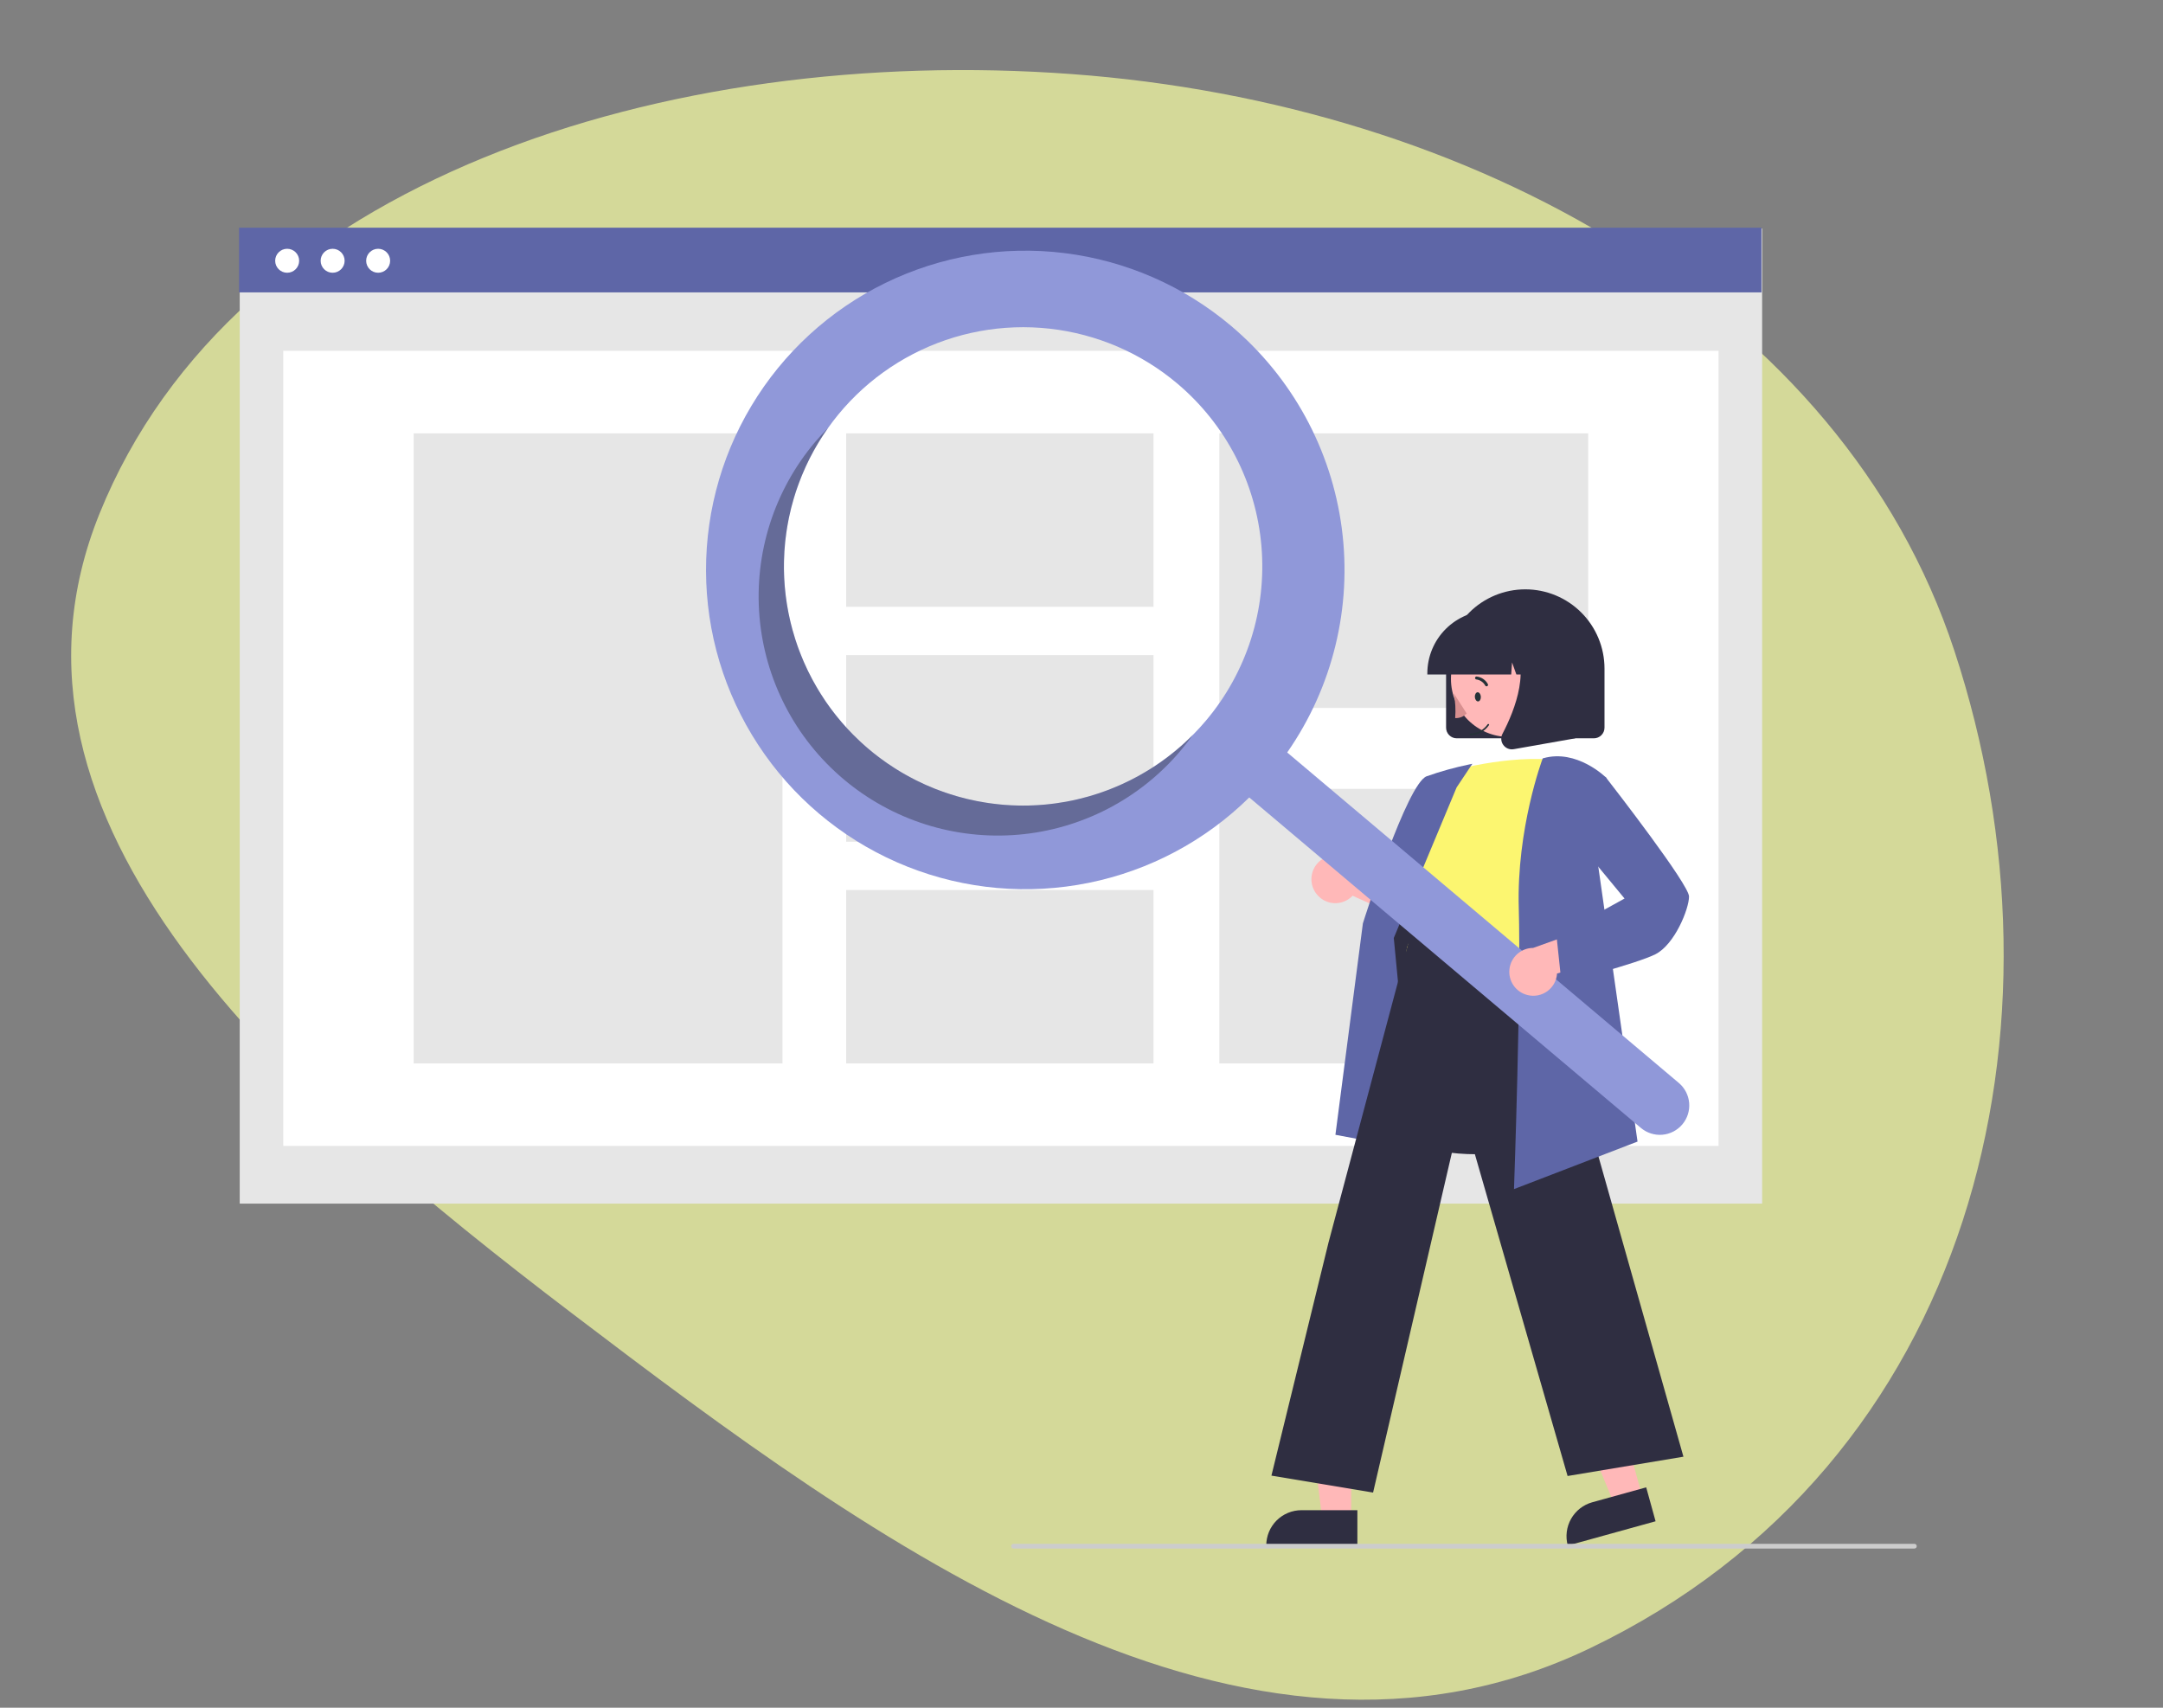 <svg width="380" height="300" viewBox="0 0 380 300" fill="none" xmlns="http://www.w3.org/2000/svg">
<rect x="0" y="0" width="380" height="300" fill="#808080" stroke="none"/>
<g clip-path="url(#clip0_556_11628)">
<path fill-rule="evenodd" clip-rule="evenodd" d="M188.295 13.014C258.719 18.196 323.633 54.428 343.332 114.271C365.006 180.114 346.948 257.127 279.325 289.551C218.4 318.764 153.847 271.318 100.485 230.713C50.229 192.471 -4.414 144.521 17.461 90.288C41.151 31.556 117.09 7.773 188.295 13.014Z" fill="#F8FFA5" fill-opacity="0.7"/>
<path d="M309.575 40.151H42.117V211.443H309.575V40.151Z" fill="#E6E6E6"/>
<path d="M301.923 61.636H49.762V201.309H301.923V61.636Z" fill="white"/>
<path d="M309.457 40H42V51.363H309.457V40Z" fill="#5E66A7"/>
<path d="M50.45 47.915C51.613 47.915 52.556 46.972 52.556 45.809C52.556 44.646 51.613 43.703 50.45 43.703C49.287 43.703 48.344 44.646 48.344 45.809C48.344 46.972 49.287 47.915 50.45 47.915Z" fill="white"/>
<path d="M58.438 47.915C59.601 47.915 60.544 46.972 60.544 45.809C60.544 44.645 59.601 43.703 58.438 43.703C57.275 43.703 56.332 44.645 56.332 45.809C56.332 46.972 57.275 47.915 58.438 47.915Z" fill="white"/>
<path d="M66.434 47.915C67.597 47.915 68.54 46.972 68.54 45.809C68.54 44.646 67.597 43.703 66.434 43.703C65.271 43.703 64.328 44.646 64.328 45.809C64.328 46.972 65.271 47.915 66.434 47.915Z" fill="white"/>
<path d="M137.466 76.128H72.672V186.817H137.466V76.128Z" fill="#E6E6E6"/>
<path d="M202.651 76.128H148.656V106.596H202.651V76.128Z" fill="#E6E6E6"/>
<path d="M202.651 115.081H148.656V147.864H202.651V115.081Z" fill="#E6E6E6"/>
<path d="M202.651 156.348H148.656V186.817H202.651V156.348Z" fill="#E6E6E6"/>
<path d="M279.012 76.128H214.219V124.365H279.012V76.128Z" fill="#E6E6E6"/>
<path d="M279.012 138.579H214.219V186.817H279.012V138.579Z" fill="#E6E6E6"/>
<path d="M254.051 127.831V117.446C254.051 113.755 255.517 110.216 258.127 107.606C260.736 104.996 264.276 103.53 267.967 103.53C271.657 103.53 275.197 104.996 277.806 107.606C280.416 110.216 281.882 113.755 281.882 117.446V127.831C281.882 128.326 281.685 128.802 281.334 129.152C280.984 129.502 280.509 129.7 280.013 129.7H255.92C255.424 129.7 254.949 129.502 254.599 129.152C254.248 128.802 254.051 128.326 254.051 127.831Z" fill="#2F2E41"/>
<path d="M288.546 262.978L283.638 264.336L276.062 246.052L283.307 244.047L288.546 262.978Z" fill="#FFB8B8"/>
<path d="M279.741 263.904L289.207 261.285L290.856 267.245L275.431 271.514C275.214 270.731 275.154 269.913 275.253 269.107C275.353 268.301 275.61 267.523 276.01 266.816C276.41 266.11 276.946 265.489 277.586 264.989C278.226 264.49 278.958 264.121 279.741 263.904Z" fill="#2F2E41"/>
<path d="M237.375 266.753H232.282L229.859 247.11H237.376L237.375 266.753Z" fill="#FFB8B8"/>
<path d="M228.645 265.298H238.466V271.482H222.461C222.461 270.67 222.621 269.866 222.932 269.115C223.242 268.365 223.698 267.683 224.272 267.109C224.846 266.535 225.528 266.079 226.278 265.769C227.029 265.458 227.833 265.298 228.645 265.298Z" fill="#2F2E41"/>
<path d="M231.232 156.974C231.595 157.465 232.062 157.87 232.599 158.161C233.136 158.452 233.73 158.621 234.34 158.657C234.949 158.694 235.56 158.596 236.127 158.371C236.695 158.146 237.207 157.799 237.626 157.355L251.164 163.444L249.932 155.829L237.265 151.215C236.473 150.56 235.467 150.219 234.44 150.255C233.412 150.292 232.434 150.705 231.69 151.415C230.947 152.125 230.489 153.083 230.405 154.107C230.32 155.132 230.615 156.152 231.232 156.974Z" fill="#FFB8B8"/>
<path d="M259.36 202.767C255.107 202.767 250.704 202.133 247.002 200.249C245.038 199.268 243.297 197.893 241.888 196.208C240.479 194.524 239.433 192.567 238.816 190.46C236.887 184.354 239.319 178.355 241.67 172.554C243.127 168.959 244.503 165.564 244.86 162.217L244.985 161.029C245.541 155.692 246.021 151.083 248.681 149.355C250.059 148.458 251.912 148.407 254.347 149.198L277.212 156.626L276.372 200.031L276.233 200.077C276.113 200.117 268.052 202.767 259.36 202.767Z" fill="#2F2E41"/>
<path d="M253.949 135.685C253.949 135.685 265.165 132.362 273.888 133.608C273.888 133.608 268.903 161.024 270.565 170.163C272.227 179.302 241.695 173.694 247.926 164.971L250.003 154.586C250.003 154.586 245.849 150.432 249.588 145.447L253.949 135.685Z" fill="#FCF670"/>
<path d="M248.432 201.944L234.609 199.352L239.435 162.213C239.76 161.176 247.236 137.645 250.631 136.372C253.096 135.504 255.617 134.803 258.177 134.276L258.669 134.177L255.897 138.335L244.862 164.777L248.432 201.944Z" fill="#5E66A7"/>
<path d="M241.227 262.202L223.367 259.226L233.39 218.3L248.304 162.33L248.451 163.324C248.463 163.398 249.856 170.71 270.53 167.466L270.712 167.437L270.762 167.614L295.749 255.901L275.398 259.293L256.837 194.879L241.227 262.202Z" fill="#2F2E41"/>
<path d="M265.98 208.894L265.992 208.579C266.004 208.231 267.233 173.532 266.822 159.576C266.411 145.574 270.944 133.448 270.99 133.327L271.027 133.229L271.127 133.201C276.992 131.525 282.08 136.526 282.131 136.577L282.203 136.648L280.532 150.429L287.684 200.543L265.98 208.894Z" fill="#5E66A7"/>
<path d="M265.109 129.459C270.744 129.459 275.311 124.891 275.311 119.256C275.311 113.621 270.744 109.053 265.109 109.053C259.474 109.053 254.906 113.621 254.906 119.256C254.906 124.891 259.474 129.459 265.109 129.459Z" fill="#FFB8B8"/>
<path d="M250.758 118.277C250.761 115.358 251.922 112.56 253.986 110.497C256.049 108.433 258.847 107.272 261.766 107.269H263.843C266.761 107.272 269.559 108.433 271.623 110.497C273.687 112.56 274.847 115.358 274.851 118.277V118.484H270.461L268.964 114.292L268.665 118.484H266.397L265.641 116.369L265.49 118.484H250.758V118.277Z" fill="#2F2E41"/>
<path d="M264.102 130.868C263.896 130.589 263.773 130.257 263.747 129.911C263.721 129.566 263.794 129.219 263.956 128.913C266.157 124.726 269.239 116.991 265.148 112.22L264.854 111.877H276.729V129.706L265.942 131.61C265.833 131.629 265.722 131.639 265.611 131.639C265.316 131.639 265.026 131.569 264.764 131.435C264.502 131.301 264.275 131.107 264.102 130.868Z" fill="#2F2E41"/>
<path d="M216.292 57.258C207.982 50.246 197.814 45.801 187.024 44.463C176.234 43.125 165.288 44.952 155.517 49.721C145.747 54.491 137.573 61.998 131.991 71.328C126.409 80.658 123.659 91.41 124.076 102.275C124.494 113.139 128.06 123.648 134.34 132.523C140.621 141.398 149.346 148.256 159.454 152.263C169.561 156.269 180.615 157.251 191.271 155.09C201.927 152.929 211.724 147.717 219.472 140.089L288.269 198.139C289.316 199.024 290.671 199.457 292.037 199.343C293.403 199.228 294.668 198.576 295.553 197.529C296.438 196.483 296.871 195.127 296.756 193.761C296.642 192.395 295.989 191.131 294.943 190.246L294.935 190.239L226.138 132.189C234.13 120.718 237.551 106.677 235.729 92.816C233.908 78.955 226.976 66.274 216.292 57.258ZM211.857 126.599C206.497 132.951 199.375 137.57 191.389 139.874C183.404 142.178 174.915 142.062 166.996 139.541C159.077 137.02 152.083 132.207 146.899 125.712C141.714 119.216 138.573 111.329 137.871 103.047C137.17 94.766 138.94 86.463 142.957 79.188C146.974 71.912 153.059 65.992 160.441 62.175C167.824 58.357 176.172 56.815 184.431 57.742C192.69 58.67 200.489 62.026 206.84 67.385C211.058 70.944 214.533 75.298 217.068 80.2C219.602 85.102 221.146 90.454 221.612 95.953C222.078 101.451 221.456 106.988 219.783 112.246C218.109 117.504 215.416 122.381 211.857 126.599Z" fill="#9098D9"/>
<path opacity="0.3" d="M152.643 131.615C144.582 124.813 139.374 115.227 138.053 104.762C136.732 94.298 139.395 83.719 145.513 75.126C144.709 75.935 143.933 76.783 143.183 77.668C139.624 81.886 136.931 86.763 135.257 92.021C133.583 97.279 132.962 102.816 133.427 108.314C133.893 113.813 135.437 119.166 137.972 124.067C140.507 128.969 143.982 133.323 148.199 136.882C152.417 140.441 157.294 143.134 162.552 144.808C167.81 146.482 173.347 147.103 178.845 146.637C184.344 146.172 189.696 144.627 194.598 142.093C199.5 139.558 203.854 136.083 207.413 131.866C208.161 130.979 208.866 130.071 209.527 129.141C202.086 136.617 192.106 141.022 181.568 141.48C171.03 141.939 160.705 138.417 152.643 131.615Z" fill="black"/>
<path d="M268.385 174.81C268.978 174.955 269.596 174.969 270.195 174.849C270.794 174.729 271.359 174.48 271.851 174.118C272.343 173.757 272.75 173.291 273.043 172.756C273.336 172.22 273.507 171.626 273.546 171.017L287.849 167.047L282.035 161.977L269.344 166.525C268.316 166.528 267.324 166.908 266.558 167.593C265.791 168.278 265.302 169.22 265.184 170.242C265.066 171.263 265.327 172.292 265.916 173.134C266.506 173.976 267.385 174.573 268.385 174.81Z" fill="#FFB8B8"/>
<path d="M274.327 172.709L273.457 164.44L285.405 157.848L277.615 148.418L278.886 137.826L282.051 136.469L282.15 136.596C283.642 138.515 296.732 155.405 296.732 157.493C296.732 159.638 294.228 165.936 290.802 167.649C287.497 169.301 275.087 172.513 274.561 172.649L274.327 172.709Z" fill="#5E66A7"/>
<path d="M336.322 272.037H178.056C177.946 272.037 177.84 271.993 177.762 271.915C177.684 271.837 177.641 271.731 177.641 271.621C177.641 271.511 177.684 271.405 177.762 271.327C177.84 271.25 177.946 271.206 178.056 271.206H336.322C336.432 271.206 336.538 271.25 336.616 271.327C336.693 271.405 336.737 271.511 336.737 271.621C336.737 271.731 336.693 271.837 336.616 271.915C336.538 271.993 336.432 272.037 336.322 272.037Z" fill="#CCCCCC"/>
<path d="M259.104 122.454C259.139 122.897 259.399 123.241 259.687 123.22C259.975 123.199 260.186 122.82 260.158 122.377C260.13 121.934 259.863 121.59 259.574 121.611C259.286 121.632 259.076 122.033 259.104 122.454Z" fill="#263238"/>
<path d="M255.398 121.79C255.682 123.224 255.765 124.691 255.647 126.148C256.023 126.168 256.398 126.106 256.747 125.966C257.097 125.826 257.411 125.611 257.668 125.337L255.398 121.79Z" fill="#D89090"/>
<path d="M258.332 129.157C258.977 129.145 259.609 128.978 260.175 128.67C260.741 128.362 261.225 127.921 261.585 127.387C261.595 127.371 261.602 127.354 261.605 127.336C261.607 127.317 261.607 127.299 261.602 127.281C261.597 127.263 261.589 127.247 261.578 127.232C261.566 127.218 261.552 127.206 261.536 127.197C261.52 127.187 261.503 127.18 261.485 127.177C261.467 127.175 261.448 127.175 261.43 127.18C261.412 127.185 261.396 127.193 261.381 127.204C261.367 127.216 261.355 127.23 261.346 127.246C261.003 127.734 260.55 128.136 260.025 128.419C259.499 128.702 258.915 128.858 258.318 128.876C258.299 128.876 258.28 128.88 258.263 128.888C258.246 128.895 258.231 128.906 258.218 128.92C258.206 128.934 258.196 128.95 258.19 128.968C258.184 128.986 258.182 129.005 258.184 129.024C258.184 129.043 258.188 129.061 258.196 129.078C258.203 129.096 258.214 129.111 258.228 129.124C258.242 129.136 258.259 129.146 258.276 129.151C258.294 129.157 258.313 129.159 258.332 129.157Z" fill="#263238"/>
<path d="M261.133 120.571C261.182 120.576 261.23 120.567 261.274 120.546C261.318 120.525 261.355 120.493 261.382 120.453C261.408 120.412 261.423 120.365 261.426 120.317C261.428 120.268 261.416 120.22 261.393 120.178C261.194 119.813 260.91 119.501 260.566 119.268C260.221 119.036 259.825 118.89 259.412 118.843C259.378 118.841 259.344 118.846 259.311 118.857C259.279 118.868 259.249 118.886 259.224 118.909C259.198 118.932 259.178 118.959 259.163 118.99C259.148 119.021 259.14 119.054 259.138 119.089C259.136 119.157 259.16 119.224 259.206 119.275C259.252 119.326 259.315 119.357 259.384 119.363C259.709 119.409 260.019 119.532 260.288 119.72C260.558 119.907 260.78 120.156 260.937 120.445C260.958 120.479 260.986 120.509 261.02 120.531C261.054 120.553 261.093 120.566 261.133 120.571Z" fill="#263238"/>
</g>
<defs>
<clipPath id="clip0_556_11628">
<rect width="380" height="300" fill="white"/>
</clipPath>
</defs>
</svg>
